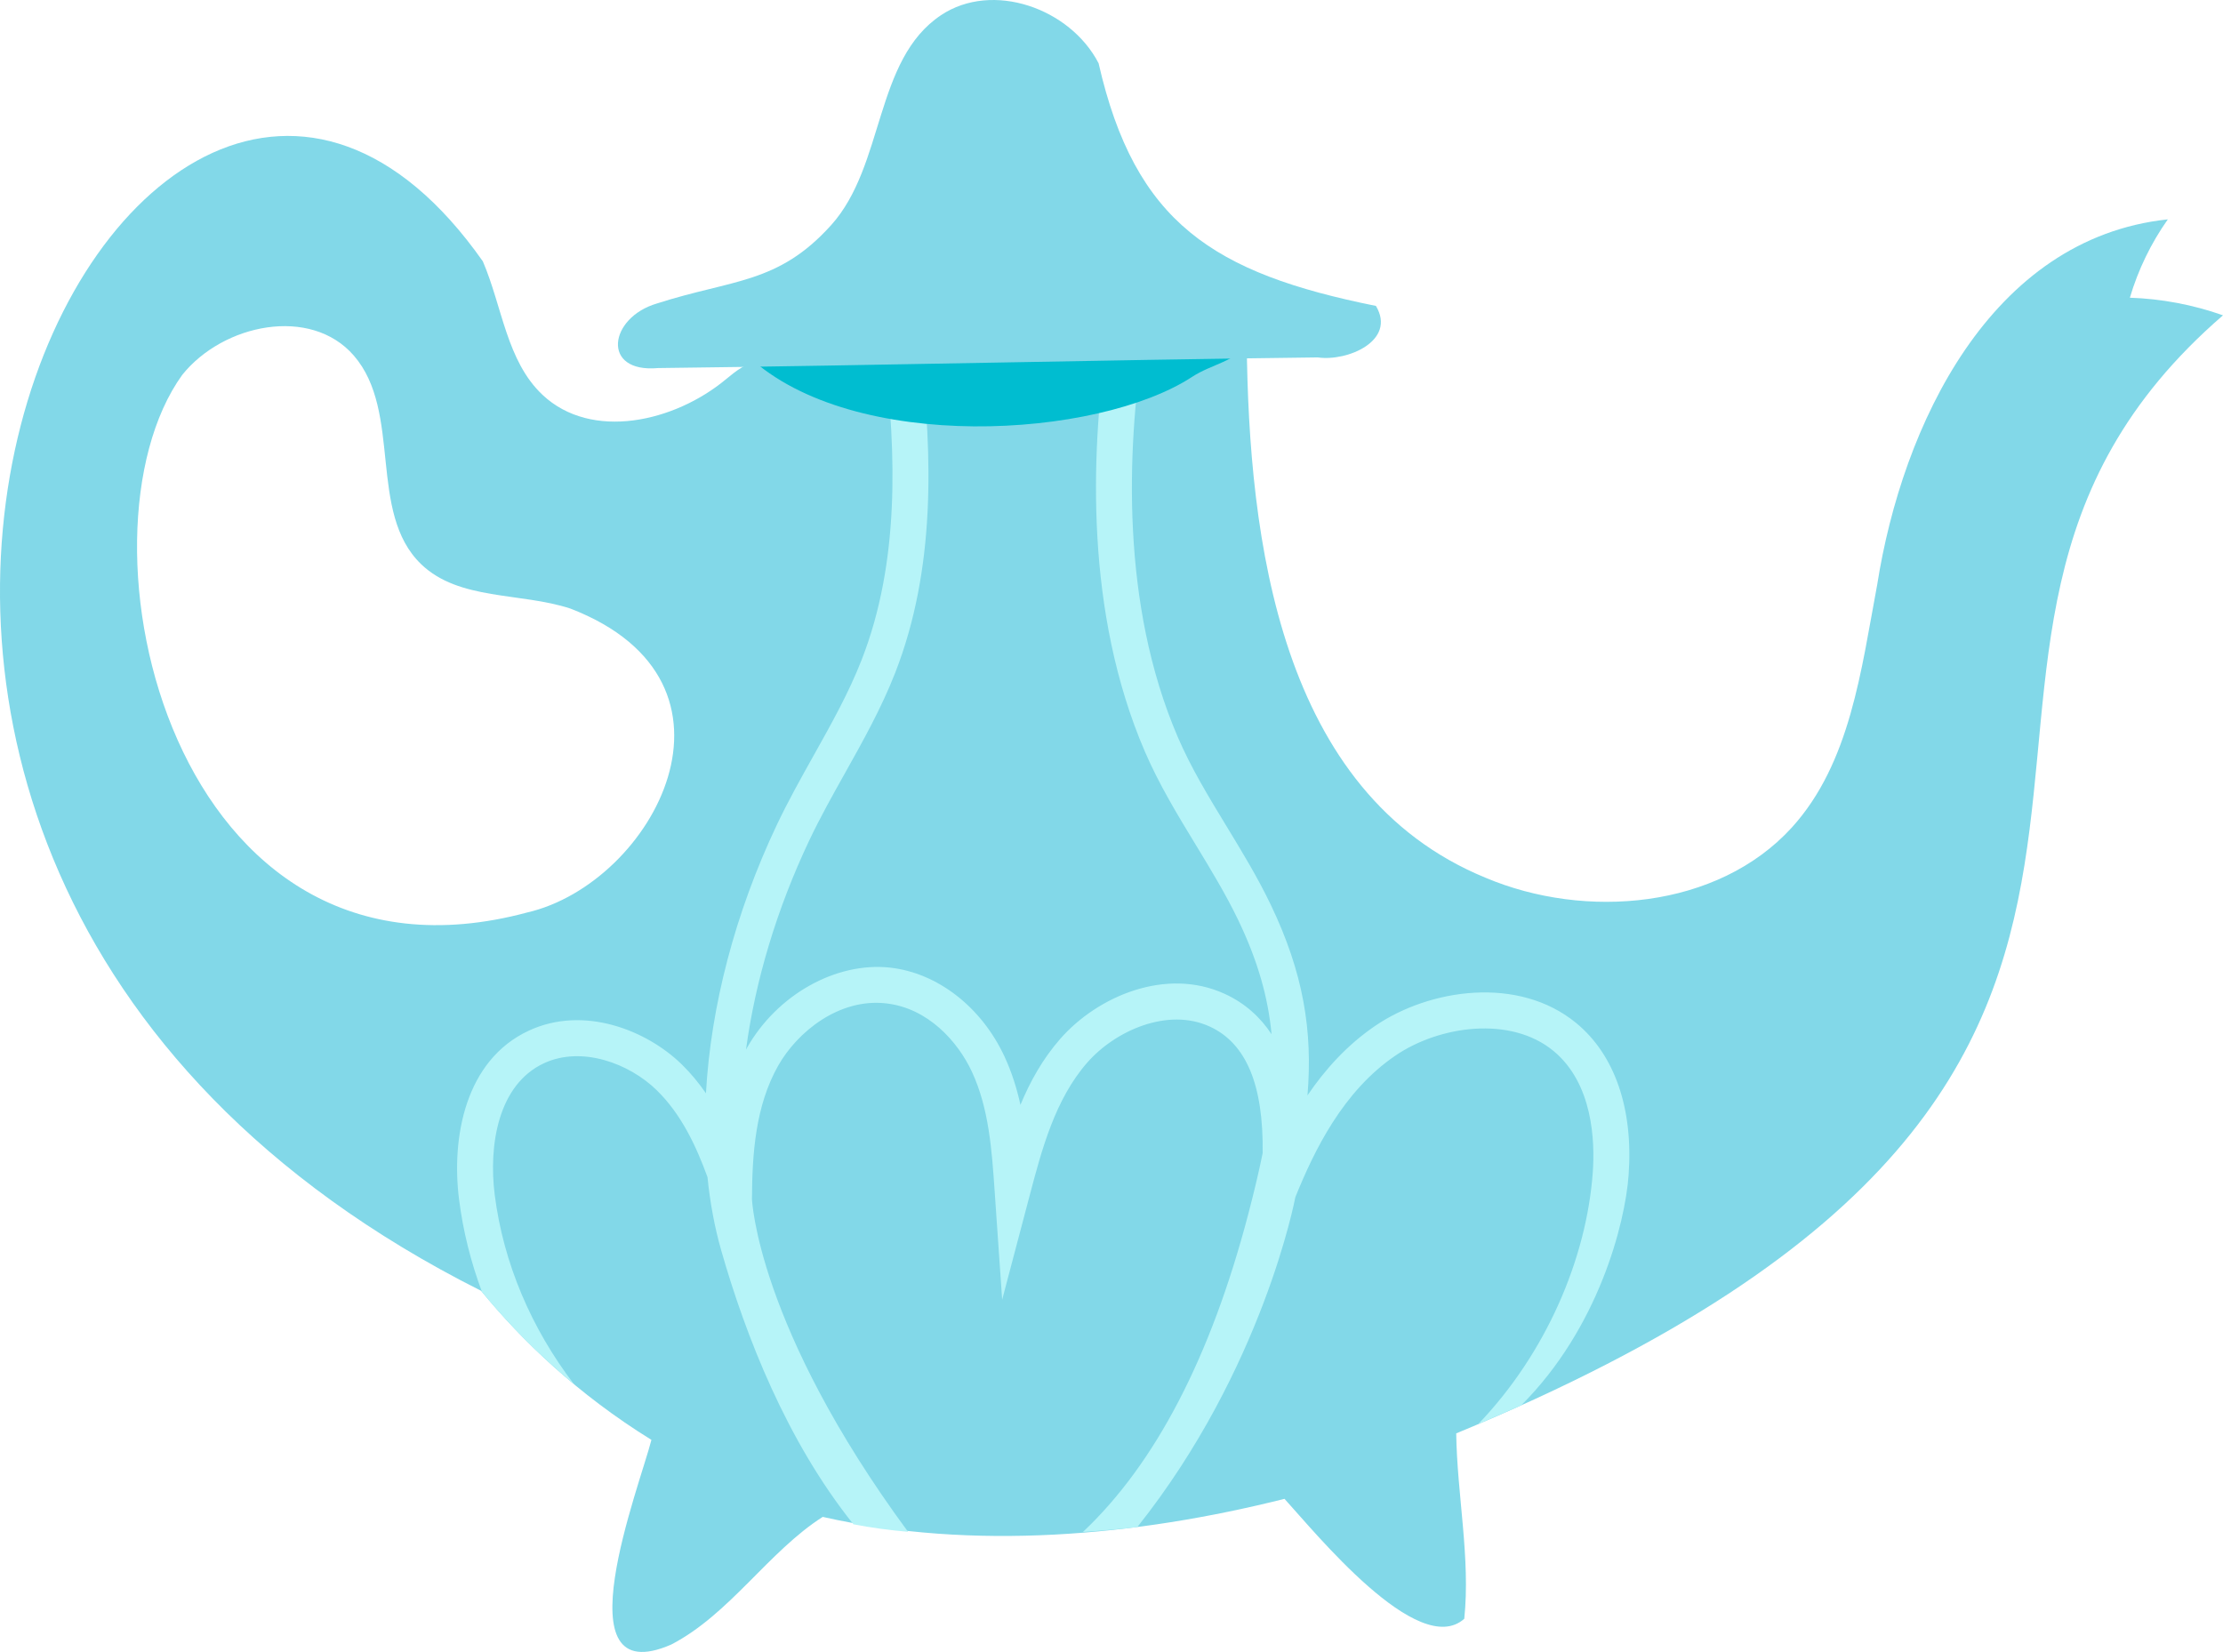 <?xml version="1.0" encoding="utf-8"?>
<!-- Generator: Adobe Illustrator 26.0.0, SVG Export Plug-In . SVG Version: 6.00 Build 0)  -->
<svg version="1.1" xmlns="http://www.w3.org/2000/svg" xmlns:xlink="http://www.w3.org/1999/xlink" x="0px" y="0px"
	 viewBox="0 0 315.55 234.511" enable-background="new 0 0 315.55 234.511" xml:space="preserve">
<g id="teapot">
	<g>
		<path fill="#82D8E8" d="M302.332,42.263c1.171-3.969,2.999-7.743,5.387-11.123c-25.22,2.686-37.699,29.294-41.251,51.838
			c-2.285,12.15-3.812,25.347-12.125,34.499c-10.533,11.559-29.331,13.112-43.49,7.12c-29.219-12.008-33.594-48.018-33.885-76.026
			l-69.251,2.689c0,0.004,0,0.009,0,0.014c-1.63,0.122-3.291,1.417-4.65,2.549c-7.327,6.108-19.099,8.764-26.052,2.234
			c-5.1-4.791-5.716-12.532-8.478-18.961c-48.943-69.588-125.897,83.004-0.245,146.147c5.807,7.087,13.679,14.659,24.175,21.159
			c-1.656,6.56-13.129,36.002,2.819,29.055c8.317-4.318,13.778-13.19,21.496-18.12c21.361,4.823,44.465,2.737,65.55-2.562
			c4.297,4.693,18.986,22.836,25.516,17.026c0.898-8.584-1.023-17.607-1.142-26.319c126.335-52.211,52.476-109.979,108.844-158.72
			C311.306,43.26,306.831,42.414,302.332,42.263z M74.852,129.531C24.247,143.142,9.404,76.058,25.866,53.222
			c5.829-7.275,18.241-9.79,24.35-2.753c6.946,8,1.934,22.297,9.576,29.634c5.386,5.171,14.062,3.966,21.159,6.284
			C108.122,96.855,92.752,125.376,74.852,129.531z"/>
		<path fill="#B6F4F8" d="M223.765,145.251c-8.225-6.792-20.864-4.873-28.571,0.386c-4.003,2.728-7.111,6.197-9.601,9.866
			c0.769-9.178-0.589-17.448-5.237-27.121c-1.852-3.854-4.08-7.517-6.236-11.062c-2.597-4.272-5.052-8.307-6.934-12.687
			c-8.156-18.962-7.145-40.866-4.99-55.49l-5.185,0.201c-2.146,15.247-2.968,37.654,5.484,57.305
			c2.024,4.71,4.688,9.087,7.265,13.322c2.091,3.44,4.252,6.994,5.994,10.618c2.775,5.778,4.249,10.962,4.741,16.226
			c-1.555-2.351-3.692-4.368-6.635-5.722c-8.322-3.828-18.048,0.317-23.361,6.383c-2.495,2.846-4.275,6.057-5.648,9.367
			c-0.513-2.328-1.229-4.636-2.263-6.857c-3.27-7.031-9.494-11.869-16.243-12.624c-7.667-0.84-16.036,3.833-20.323,11.406
			c-0.045,0.079-0.084,0.161-0.128,0.241c1.312-9.743,4.349-19.945,9.001-29.751c1.523-3.208,3.31-6.4,5.04-9.489
			c2.54-4.536,5.167-9.224,7.123-14.224c5.799-14.826,5.268-30.95,3.646-45.177l-5.114,0.199
			c1.582,13.689,2.166,29.182-3.288,43.119c-1.827,4.671-4.252,9.003-6.822,13.589c-1.77,3.163-3.602,6.433-5.197,9.795
			c-5.968,12.578-9.385,25.83-10.075,38.131c-0.997-1.438-2.116-2.813-3.417-4.085c-4.98-4.868-13.905-8.442-21.734-4.803
			c-9,4.185-11.011,15.119-9.895,23.957c0.567,4.481,1.671,8.885,3.254,13.129c3.545,4.306,7.858,8.783,13.052,13.091
			c-6.039-7.898-10.017-17.181-11.242-26.863c-0.892-7.049,0.474-15.66,6.984-18.688c5.376-2.502,12.128,0.027,16.011,3.826
			c3.441,3.363,5.544,7.785,7.205,12.334c0.368,3.642,1.013,7.136,1.954,10.424c3.462,12.096,9.286,27.034,18.759,38.862
			c2.557,0.501,5.149,0.84,7.758,1.07c-21.454-29.127-22.157-47.244-22.157-47.244c0.03-6.468,0.503-13.237,3.721-18.93
			c2.707-4.781,8.631-9.606,15.316-8.843c5.964,0.666,10.204,5.448,12.18,9.703c2.423,5.204,2.834,11.168,3.23,16.936l1.067,15.43
			l3.948-14.957c1.67-6.326,3.564-13.496,8.133-18.708c3.968-4.529,11.418-7.854,17.39-5.112c5.171,2.379,7.639,8.286,7.506,17.971
			c-0.552,2.728-1.242,5.602-2.053,8.693c-5.321,20.286-13.201,35.414-23.462,45.085c2.578-0.17,5.151-0.4,7.718-0.69
			c17.891-22.487,22.437-46.84,22.437-46.84c2.709-6.695,6.769-15.032,14.197-20.094c6.256-4.267,16.363-5.683,22.444-0.666
			c5.601,4.624,5.897,12.789,5.578,17.248c-0.875,12.177-6.601,25.659-16.266,35.736l6.112-2.676
			c10.965-10.948,14.749-25.814,15.243-32.694C231.86,157.414,229.226,149.76,223.765,145.251z"/>
		<path fill="#00BDD0" d="M177.282,48.63c-3.629-1.579-51.43-1.315-71.03,1.978c14.813,13.783,49.505,11.709,63.002,2.868
			C171.975,51.695,175.439,51.31,177.282,48.63z"/>
		<path fill="#82D8E8" d="M117.985,31.952c-7.549,8.392-13.989,7.669-24.734,11.13c-6.853,2.004-7.951,9.906,0.171,9.167
			c33.455-0.404,60.176-1.107,93.632-1.511c4.191,0.615,11.205-2.361,8.257-7.309c-23.053-4.644-34.195-11.75-39.368-34.449
			c-4.042-7.816-15.055-11.705-22.375-6.822C124.088,8.482,125.607,23.48,117.985,31.952z"/>
	</g>
</g>
<g id="Layer_1">
</g>
</svg>
